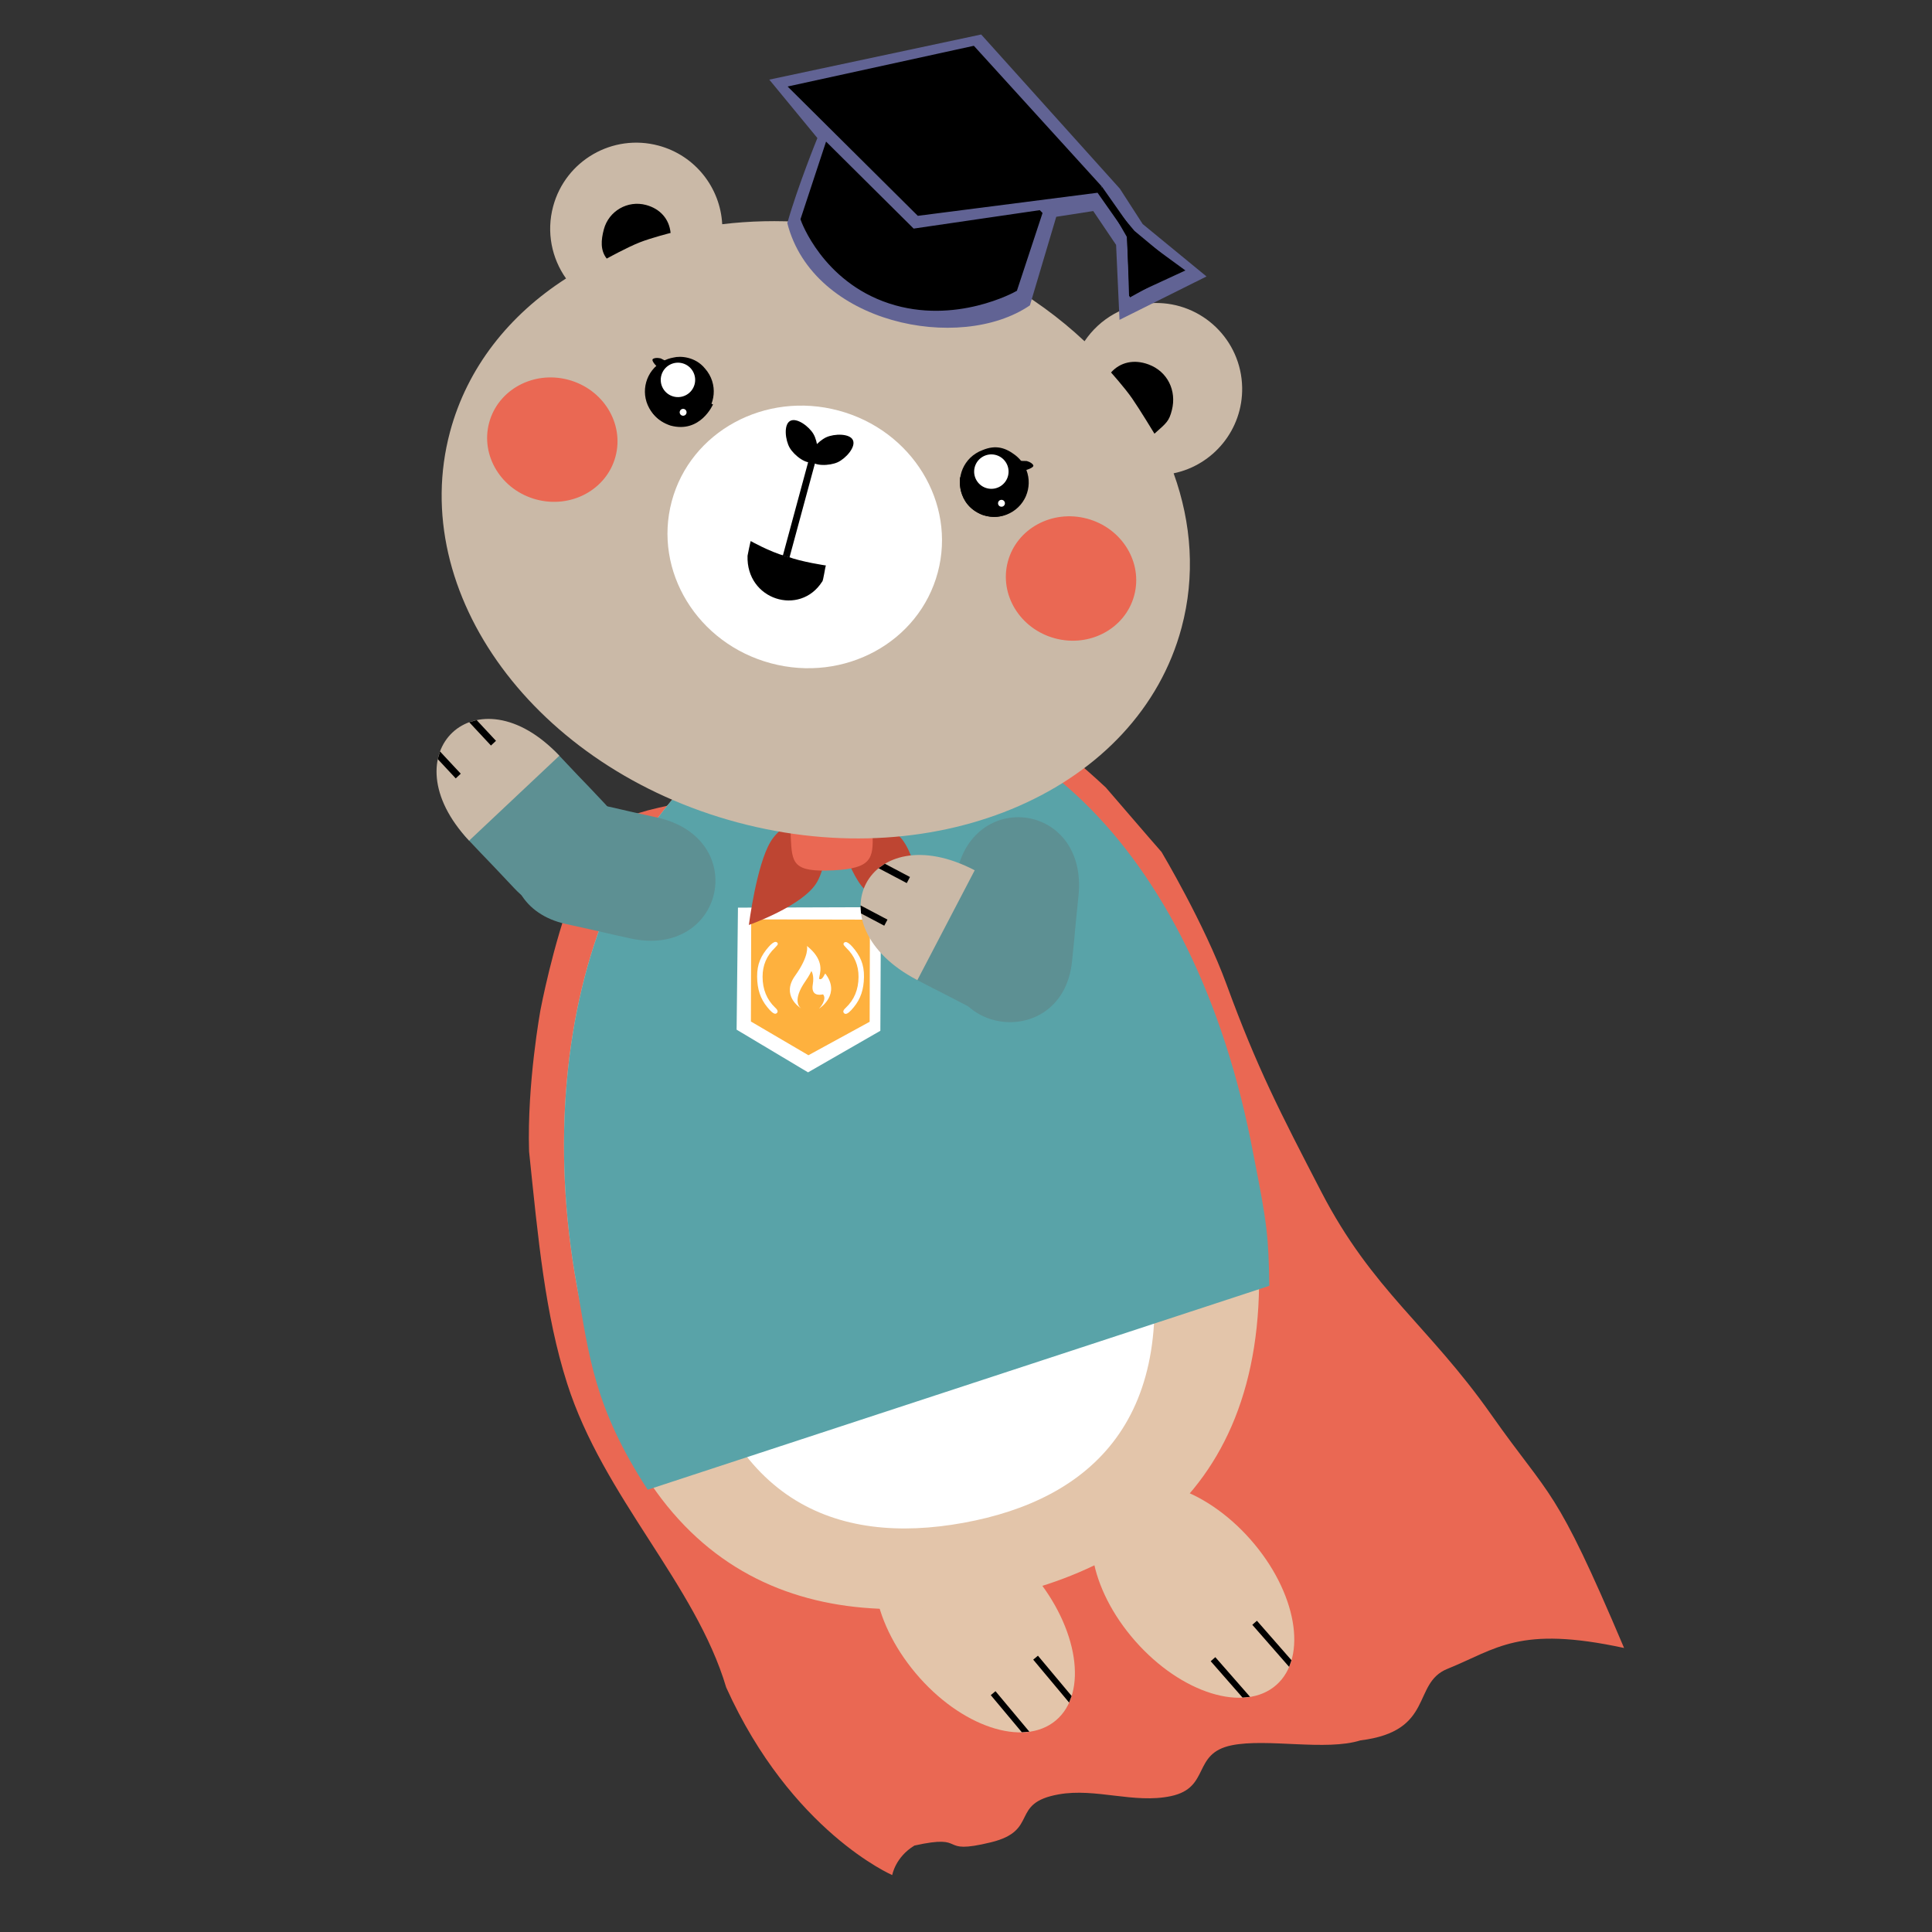 <svg xmlns="http://www.w3.org/2000/svg" xmlns:xlink="http://www.w3.org/1999/xlink" id="eCrSp4Ju7sm1" viewBox="0 0 150 150" shape-rendering="geometricPrecision" text-rendering="geometricPrecision">
<rect x="0" y="0" width="150" height="150" fill="#333333" stroke="none"/>
<style><![CDATA[
#eCrSp4Ju7sm4 {animation: eCrSp4Ju7sm4__m 4000ms linear infinite normal forwards}@keyframes eCrSp4Ju7sm4__m { 0% {d: path('M251.451,436.806C253.25,434.712,253.602,434.071,256.41,434.071C259.44,434.071,261.139,434.071,264.169,434.071C267.421,434.071,269.244,434.071,272.495,434.071C275.082,434.071,276.056,434.939,278.042,437.517C279.432,439.849,280.005,440.782,280.005,440.782C280.005,440.782,281.269,444.217,281.673,447.021C282.224,450.842,282.846,452.955,283.944,456.695C285.317,461.369,287.605,463.359,289.648,467.766C291.604,471.983,291.905,471.248,293.453,478.903C288.671,476.927,287.365,477.715,284.777,478.087C282.918,478.354,283.505,480.604,279.85,480.274C278.073,480.401,275.414,479.277,273.639,479.243C271.646,479.205,272.181,480.831,270.188,480.807C268.34,480.784,266.688,479.73,264.842,479.653C262.379,479.549,263.544,480.996,261.078,481.029C258.319,481.065,260.15,480.443,257.391,480.431C256.343,480.74,256.009,481.465,256.009,481.465C256.009,481.465,251.659,478.653,250.114,471.932C249.77,467.261,246.312,462.701,245.818,457.534C245.517,454.389,246.001,451.185,246.523,447.361C247.163,444.458,248.613,441.473,248.613,441.473C248.613,441.473,249.912,438.83,251.451,436.806Z')} 25% {d: path('M251.451,436.806C253.25,434.712,253.602,434.071,256.41,434.071C259.44,434.071,261.139,434.071,264.169,434.071C267.421,434.071,269.244,434.071,272.495,434.071C275.082,434.071,276.056,434.939,278.042,437.517C279.432,439.849,280.005,440.782,280.005,440.782C280.005,440.782,281.269,444.217,281.673,447.021C282.224,450.842,282.846,452.955,283.944,456.695C285.317,461.369,287.605,463.359,289.648,467.766C291.604,471.983,291.551,469.824,293.1,477.48C288.034,476.646,288.153,479.581,285.565,479.953C283.706,480.22,283.389,478.646,279.734,478.316C277.958,478.442,276.716,480.397,274.941,480.363C272.948,480.325,271.658,479.121,269.665,479.097C267.817,479.074,267.216,480.671,265.37,480.594C262.907,480.49,263.284,480.204,260.818,480.237C258.059,480.273,259.689,481.385,256.93,481.373C255.882,481.683,256.009,481.465,256.009,481.465C256.009,481.465,251.659,478.653,250.114,471.932C249.77,467.261,246.312,462.701,245.818,457.534C245.517,454.389,246.001,451.185,246.523,447.361C247.163,444.458,248.613,441.473,248.613,441.473C248.613,441.473,249.912,438.83,251.451,436.806Z')} 50% {d: path('M251.451,436.806C253.25,434.712,253.602,434.071,256.41,434.071C259.44,434.071,261.139,434.071,264.169,434.071C267.421,434.071,269.244,434.071,272.495,434.071C275.082,434.071,276.056,434.939,278.042,437.517C279.432,439.849,280.005,440.782,280.005,440.782C280.005,440.782,281.269,444.217,281.673,447.021C282.224,450.842,282.846,452.955,283.944,456.695C285.317,461.369,287.605,463.359,289.648,467.766C291.604,471.983,291.905,471.248,293.453,478.903C288.671,476.927,287.365,477.715,284.777,478.087C282.918,478.354,283.505,480.604,279.85,480.274C278.073,480.401,275.414,479.277,273.639,479.243C271.646,479.205,272.181,480.831,270.188,480.807C268.34,480.784,266.688,479.73,264.842,479.653C262.379,479.549,263.544,480.996,261.078,481.029C258.319,481.065,260.15,480.443,257.391,480.431C256.343,480.74,256.009,481.465,256.009,481.465C256.009,481.465,251.659,478.653,250.114,471.932C249.77,467.261,246.312,462.701,245.818,457.534C245.517,454.389,246.001,451.185,246.523,447.361C247.163,444.458,248.613,441.473,248.613,441.473C248.613,441.473,249.912,438.83,251.451,436.806Z')} 75% {d: path('M251.451,436.806C253.25,434.712,253.602,434.071,256.41,434.071C259.44,434.071,261.139,434.071,264.169,434.071C267.421,434.071,269.244,434.071,272.495,434.071C275.082,434.071,276.056,434.939,278.042,437.517C279.432,439.849,280.005,440.782,280.005,440.782C280.005,440.782,281.269,444.217,281.673,447.021C282.224,450.842,282.846,452.955,283.944,456.695C285.317,461.369,287.605,463.359,289.648,467.766C291.604,471.983,291.905,471.248,293.453,478.903C287.878,476.073,288.153,479.581,285.565,479.953C283.706,480.22,283.389,478.646,279.734,478.316C277.958,478.442,276.716,480.397,274.941,480.363C272.948,480.325,271.658,479.121,269.665,479.097C267.817,479.074,267.216,480.671,265.37,480.594C262.907,480.49,263.284,480.204,260.818,480.237C258.059,480.273,259.689,481.385,256.93,481.373C255.882,481.683,256.009,481.465,256.009,481.465C256.009,481.465,251.659,478.653,250.114,471.932C249.77,467.261,246.312,462.701,245.818,457.534C245.517,454.389,246.001,451.185,246.523,447.361C247.163,444.458,248.613,441.473,248.613,441.473C248.613,441.473,249.912,438.83,251.451,436.806Z')} 100% {d: path('M251.451,436.806C253.25,434.712,253.602,434.071,256.41,434.071C259.44,434.071,261.139,434.071,264.169,434.071C267.421,434.071,269.244,434.071,272.495,434.071C275.082,434.071,276.056,434.939,278.042,437.517C279.432,439.849,280.005,440.782,280.005,440.782C280.005,440.782,281.269,444.217,281.673,447.021C282.224,450.842,282.846,452.955,283.944,456.695C285.317,461.369,287.605,463.359,289.648,467.766C291.604,471.983,291.905,471.248,293.453,478.903C288.671,476.927,287.365,477.715,284.777,478.087C282.918,478.354,283.505,480.604,279.85,480.274C278.073,480.401,275.414,479.277,273.639,479.243C271.646,479.205,272.181,480.831,270.188,480.807C268.34,480.784,266.688,479.73,264.842,479.653C262.379,479.549,263.544,480.996,261.078,481.029C258.319,481.065,260.15,480.443,257.391,480.431C256.343,480.74,256.009,481.465,256.009,481.465C256.009,481.465,251.659,478.653,250.114,471.932C249.77,467.261,246.312,462.701,245.818,457.534C245.517,454.389,246.001,451.185,246.523,447.361C247.163,444.458,248.613,441.473,248.613,441.473C248.613,441.473,249.912,438.83,251.451,436.806Z')}}
]]></style>
<g transform="matrix(.484-.227 0.227 0.484-104.263-88.378)"><g transform="matrix(.987-.16 0.16 0.987-61.166 30.933)"><path id="eCrSp4Ju7sm4" d="M251.451,436.806c1.8-2.094,2.151-2.735,4.959-2.735c3.03,0,4.729,0,7.759,0c3.252,0,5.075,0,8.326,0c2.587,0,3.561.868,5.547,3.446c1.39,2.332,1.963,3.265,1.963,3.265s1.264,3.435,1.668,6.239c.551,3.821,1.173,5.934,2.271,9.674c1.373,4.674,3.661,6.664,5.704,11.071c1.956,4.218,2.257,3.483,3.806,11.138-4.783-1.976-6.088-1.188-8.676-.816-1.859.267-1.273,2.517-4.928,2.187-1.776.127-4.436-.997-6.211-1.031-1.993-.038-1.458,1.589-3.451,1.565-1.848-.023-3.5-1.077-5.346-1.154-2.463-.104-1.298,1.343-3.764,1.376-2.759.036-.928-.587-3.687-.599-1.048.31-1.382,1.035-1.382,1.035s-4.35-2.812-5.894-9.534c-.344-4.67-3.803-9.231-4.297-14.398-.301-3.145.183-6.349.705-10.173.64-2.903,2.09-5.887,2.09-5.887s1.3-2.643,2.838-4.667Z" transform="matrix(2.757 1.087-1.228 3.115-28.028-1254.26)" fill="#ea6853"/><g transform="matrix(.87-.494 0.494 0.87-213.899 121.931)"><ellipse rx="11.157" ry="18.323" transform="matrix(.915 0.404-.404 0.915 100.827 492.277)" fill="#e3c5aa"/><path d="M99.901,502.21l.815.363-3.102,6.963-1.019.093l3.305-7.419Z"/><path d="M92.564,498.941l.815.363-3.12,7.002-.552-.955l2.856-6.41Z"/></g><g transform="matrix(.858-.513 0.513 0.858-232.973 148.422)"><ellipse rx="11.157" ry="18.323" transform="matrix(.915 0.404-.404 0.915 137.514 508.621)" fill="#e3c5aa"/><path d="M136.589,518.554l.815.364-3.102,6.963-1.019.093l3.306-7.42Z"/><path d="M129.251,515.285l.815.364-3.119,7.002-.552-.955l2.856-6.411Z"/></g><g transform="translate(0 0)"><path d="M187.482,467.62c-17.052,38.274-42.853,41.691-67.843,30.558-24.99-11.133-39.705-32.6-22.653-70.875c17.052-38.275,51.133-60.278,76.123-49.145c24.99,11.134,31.425,51.187,14.373,89.462Z" fill="#e3c5aa"/><path d="M170.158,467.028c-11.484,25.777-29.088,27.977-46.198,20.355-17.11-7.623-27.247-22.182-15.764-47.959c11.484-25.777,34.664-40.494,51.774-32.871s21.671,34.698,10.188,60.475Z" fill="#fff"/><path d="M173.109,378.158c-24.99-11.133-59.074,10.876-76.129,49.159-4.28,9.426-7.863,15.919-8.196,30.222l91.265,26.47c3.925-5.945,4.784-7.511,8.863-17.077C207.658,424.273,198.099,389.292,173.109,378.158Z" fill="#59a3a8"/></g><g transform="matrix(.574 0.394-.393 0.572 328.597 104.535)"><path d="M21.514,518.588l.213-25.543l29.823-.163-.045,25.87-15.063,8.734-14.928-8.899Z" fill="#fff"/><path d="M24.495,495.495v21.378l12.017,7.03l12.753-7.03v-21.378h-24.77Zm5.569,5.105c-0-.108-.075-.216-.15-.29-.108-.075-.221-.112-.328-.112-.332.001-.819.345-1.403,1.006-1.623,1.852-2.452,3.646-2.419,6.291.036,2.644.684,4.584,2.118,6.341.736.926,1.3,1.403,1.703,1.402.108,0,.258-.076.328-.151.075-.108.149-.22.149-.328-.001-.22-.151-.478-.517-.805-1.741-1.658-2.636-3.798-2.643-6.461-.006-2.408.846-4.405,2.539-6.035.406-.417.626-.671.625-.858Zm8.742,7.369c-.165-.042-.111-.282-.023-.677.253-1.128.792-3.529-2.643-6.263c0,0,.609,1.934-2.461,6.251-2.909,4.087.918,6.609,1.33,6.863.022.015.035.022.035.022s-.012-.007-.035-.022c-.264-.17-1.857-1.398.374-5.039.131-.216.274-.427.429-.655v0c.359-.528.783-1.152,1.274-2.171c0,0,.623.879.298,2.786-.43,2.55,1.552,2.198,2.043,2.111v0c.064-.012.102-.019.107-.014.89,1.048-.691,2.876-.845,2.999-.008.005-.011.007-.007.005.002-.001.004-.003.007-.005l.001-.001c.23-.153,4.603-3.064,1.292-7.367-.066.066-.138.2-.221.356v0c-.212.399-.499.938-.956.821Zm4.952-7.371c0-.108.075-.216.15-.291.108-.074.221-.112.329-.111.332,0,.819.344,1.403,1.006c1.623,1.852,2.452,3.646,2.419,6.291-.036,2.644-.684,4.584-2.118,6.34-.736.927-1.3,1.403-1.703,1.402-.108,0-.258-.075-.328-.15-.075-.108-.149-.221-.149-.328.001-.221.151-.478.517-.805c1.741-1.658,2.637-3.798,2.643-6.462.006-2.408-.846-4.405-2.539-6.035-.406-.416-.626-.67-.625-.857Z" clip-rule="evenodd" fill="#feb13e" fill-rule="evenodd"/></g></g><g transform="matrix(1.571 0.643-.647 1.579 392.792-530.646)"><path d="M87.87,552.69c1.349,1.942,1.74,7.062,1.049,6.463s-3.441-.9-4.744-2.724c-1.355-1.897-2.385-6.928-2.385-6.928s4.741,1.261,6.08,3.189Z" fill="#be4532"/><path d="M80.389,555.943c1.299-1.976,1.561-7.103.886-6.487-.675.615-3.417.986-4.674,2.842-1.306,1.931-2.21,6.985-2.21,6.985s4.708-1.379,5.998-3.34Z" fill="#be4532"/><path d="M85.344,552c0,2.209-.269,3-3.5,3-3.5,0-3.5-.791-3.5-3s1.121-3,3.5-3s3.5.791,3.5,3Z" fill="#ea6853"/></g><g transform="translate(2.49 4.318)"><path d="M180.904,411.466c-10.06-9.736,2.457-22.671,12.518-12.935c5.749,5.563,1.877,1.761,6.907,6.629c9.342,9.04-3.175,21.975-12.517,12.935-5.749-5.563-3.315-3.152-6.908-6.629Z" transform="matrix(.226 0.974-.974 0.226 534.913 134.009)" fill="#5d9093"/><g transform="matrix(.918-.396 0.396 0.918-164.243 117.428)"><path d="M184.181,402.102c-3.379-13.586,14.089-17.931,17.468-4.345c1.931,7.764.66,2.488,2.35,9.281c3.137,12.616-14.33,16.96-17.468,4.345-1.931-7.764-1.143-4.429-2.35-9.281Z" fill="#5d9093"/><path d="M184.181,402.102c-4.215-16.95,13.253-21.294,17.468-4.345l-17.468,4.345Z" fill="#cab9a7"/><path d="M186.004,389.545l.83-.817l1.047,4.297-.971.236-.906-3.716Z"/><path d="M192.613,387.101l1.094.264.975,4.001-.971.237-1.098-4.502Z"/></g></g><g transform="matrix(.772-.635 0.635 0.772-215.209 174.545)"><path d="M139.897,402.005c8.105-11.414-6.572-21.836-14.677-10.421-4.632,6.523-1.523,2.076-5.575,7.783-7.527,10.6,7.15,21.021,14.676,10.421c4.632-6.522,2.681-3.706,5.576-7.783Z" transform="matrix(-.663 0.748-.748-.663 521.29 552.275)" fill="#5d9093"/><g transform="matrix(-.737 0.676-.676-.737 500.365 594.973)"><path d="M115.778,420.75c-12.565,6.174-20.503-9.981-7.939-16.155c7.181-3.529,2.293-1.171,8.575-4.258c11.668-5.734,19.606,10.421,7.939,16.155-7.18,3.528-4.087,2.052-8.575,4.258Z" fill="#5d9093"/><path d="M115.778,420.75c-15.675,7.702-23.614-8.453-7.938-16.155l7.938,16.155Z" fill="#cab9a7"/><path d="M103.12,421.622l-.974-.638l3.978-1.932.437.899-3.441,1.671Z"/><path d="M99.334,415.679l.028-1.125l3.704-1.799.437.9-4.169,2.024Z"/></g></g><g transform="matrix(.582 0.813-.813 0.582 364.244 11.962)"><path d="M136.584,315.019c-2.813-4.458-8.272-6.808-13.656-5.437-6.691,1.704-10.733,8.508-9.029,15.198.955,3.749,3.511,6.666,6.751,8.207-4.617,8.671-6.191,18.301-3.804,27.676c5.998,23.549,34.722,36.562,64.158,29.065s48.437-32.663,42.44-56.213c-1.914-7.515-6.143-13.957-11.97-19.001c4.453-3.865,5.669-10.47,2.585-15.743-3.486-5.959-11.142-7.965-17.101-4.48-3.672,2.147-5.842,5.877-6.152,9.819-9.644-2.398-20.533-2.458-31.52.34-8.572,2.183-16.26,5.865-22.702,10.569Z" transform="translate(.071 0.188)" clip-rule="evenodd" fill="#cab9a7" fill-rule="evenodd"/><g transform="translate(-2.269 2.931)"><path d="M176.279,363.07c10.704-2.726,17.282-13.18,14.692-23.349-2.59-10.168-13.367-16.202-24.071-13.476s-17.282,13.179-14.692,23.348s13.367,16.203,24.071,13.477Z" transform="translate(.003 1.376)" fill="#fff"/><g transform="translate(-2.292-.236)"><path d="M169.122,334.967c1.445,5.676,2.357,9.432,3.803,15.109" fill="none" stroke="#000"/><path d="M173.116,330.587c.89.651.391,2.848-.362,3.881-.755,1.032-2.77,2.277-3.659,1.627-.89-.649-.317-2.948.437-3.98.753-1.033,2.695-2.177,3.584-1.528Z"/><path d="M163.788,332.621c.562-.947,2.798-.658,3.897-.005c1.099.652,2.529,2.541,1.967,3.488-.563.947-2.906.594-4.005-.059-1.099-.652-2.421-2.478-1.859-3.424Z"/><path d="M171.253,347.489c2.118-.319,5.468-1.6,5.468-1.6-.056.125.786,2.177.664,2.32-.347,6.016-8.348,7.713-11.291,2.016-.027-.044-.691-2.141-.637-2.089c0,0,3.092.018,5.508-.563" transform="translate(1.881 2.494)" clip-rule="evenodd" fill-rule="evenodd"/></g></g><g transform="translate(-.994 0.83)"><path d="M141.537,337.048l-1.801.07c0,0-1.541-.356-1.28-.782.261-.427.949-.592.949-.592l1.801-.071.331,1.375Z" clip-rule="evenodd" fill-rule="evenodd"/><path d="M148.362,341.223c-1.441,2.355-4.519,3.097-6.875,1.656-2.355-1.441-3.097-4.519-1.656-6.875.305-.498.683-.924,1.113-1.273.736-.71,2.693-1.662,4.749-.857.347.118.687.275,1.013.474c2.355,1.441,3.096,4.52,1.656,6.875Z"/><path d="M273.257,362.788l1.462-.591c0,0,.946,3.418,3.404,3.167c3.286-.336,3.597-3.447,3.597-3.447l1.493.093c0,0-.467,4.605-4.974,4.782-4.205-.084-4.983-4.004-4.983-4.004Z" transform="matrix(.979-.206 0.206 0.979-202.558 41.79)" stroke-width="1.2"/><path d="M145.573,338.48c-.72,1.178-2.259,1.549-3.437.828s-1.548-2.259-.828-3.437c.721-1.178,2.259-1.549,3.437-.828s1.549,2.259.828,3.437Z" transform="translate(-.341 0.069)" fill="#fff"/><path d="M144.946,341.389c.236.144.544.07.688-.166.144-.235.07-.543-.166-.687-.235-.144-.543-.07-.687.165-.144.236-.07.544.165.688Z" transform="translate(.849 0.02)" fill="#fff"/></g><g transform="translate(-4.388 2.48)"><path d="M195.241,323.315l1.589-.851c0,0,1.148-1.087.708-1.323-.441-.235-1.118-.03-1.118-.03l-1.589.85.41,1.354Z" clip-rule="evenodd" fill-rule="evenodd"/><path d="M191.467,330.369c2.434,1.302,5.465.384,6.767-2.05c1.303-2.435.385-5.465-2.05-6.768-.515-.275-1.057-.451-1.604-.535-1.802-.266-3.25.043-4.53,1.664-.24.277-.453.585-.633.922-1.303,2.434-.385,5.465,2.05,6.767Z" transform="translate(.035 0.16)"/><path d="M273.257,362.788l1.462-.591c0,0,.946,3.418,3.404,3.167c3.286-.336,3.597-3.447,3.597-3.447l1.493.093c0,0-.467,4.605-4.974,4.782-4.205-.084-4.983-4.004-4.983-4.004Z" transform="matrix(.981-.153 0.154 0.988-134.778 11.254)" stroke-width="1.2"/><path d="M191.204,327.588c1.218.652,2.733.193,3.384-1.025s.193-2.732-1.025-3.384c-1.218-.651-2.732-.192-3.384,1.025-.651,1.218-.192,2.733,1.025,3.384Z" transform="translate(.333-.43)" fill="#fff"/><path d="M196.118,327.913c-.131.243-.434.335-.677.205-.244-.131-.335-.434-.205-.677.13-.244.433-.335.677-.205.243.13.335.433.205.677Z" transform="translate(.573 0.571)" fill="#fff"/></g><path d="M136.52,367.004c5.084-1.295,8.211-6.25,6.985-11.067-1.227-4.816-6.343-7.671-11.428-6.377-5.084,1.295-8.211,6.25-6.985,11.067c1.227,4.816,6.343,7.672,11.428,6.377Z" transform="translate(-3.868-3.714)" fill="#ea6853"/><path d="M212.107,347.754c5.084-1.295,8.211-6.25,6.985-11.067-1.227-4.816-6.343-7.672-11.428-6.377-5.084,1.295-8.211,6.25-6.985,11.066c1.227,4.817,6.343,7.672,11.428,6.378Z" transform="translate(-3.868-3.714)" fill="#ea6853"/><path d="M125.633,318.18c-2.675.682-4.292,3.404-3.611,6.079.404,1.586,1.039,2.922,2.441,3.506c0,0,1.79-2.88,3.012-4.378c1.174-1.439,3.26-3.41,3.26-3.41-1.157-1.661-3.025-2.326-5.102-1.797Z"/><path d="M200.623,302.692c2.919-.467,5.456,1.316,6.21,4.128.429,1.607.248,1.978-.533,4.225c0,0-3.548-2.011-5.331-2.882-1.712-.836-4.519-1.79-4.519-1.79.437-1.974,1.962-3.329,4.173-3.681Z"/><g transform="matrix(1.015-.201 0.201 1.015 29.063-168.474)"><path d="M61.587,5.855L75.828,3.534l8.783,10.389l1.416,2.357l4.095,3.577-5.919,2.564-.008-4.868-1.422-2.258-2.48.267c0,0-1.411,3.964-2.012,5.664-4.801,2.9-14.5.582-15.911-6.021.794-2.339,2.251-5.428,2.251-5.428l-3.033-3.924Z" transform="matrix(1.972-.741 0.761 2.026-114.729 491.179)" fill="#616394" stroke-width="0.5"/><path d="M21.923,474.51l.031-10.5l14.978,7.544l16.023-7.952-.033,11c0,0-6.421,6.981-16.021,6.952-9.6-.028-14.979-7.044-14.979-7.044Z"/><path d="M66.493,461.679L59.973,457.622L37.012,444.555L14.973,457.49l21.967,11.064l23.032-10.932l5.774,5.195l3.044,7.949l5.546-5.963-7.844-3.123Z"/><path d="M59.973,457.622l6.063,4.541M59.973,457.622L37.012,444.555L14.973,457.49l21.967,11.064l23.032-10.932Zm6.199,4.758l7.89,2.578-5.207,4.833-2.682-7.411ZM52.956,463.602l-.033,11c0,0-6.421,6.981-16.021,6.952-9.6-.028-14.979-7.044-14.979-7.044l.031-10.5l14.978,7.544l16.023-7.952Z" fill="none" stroke="#000"/></g></g></g></svg>